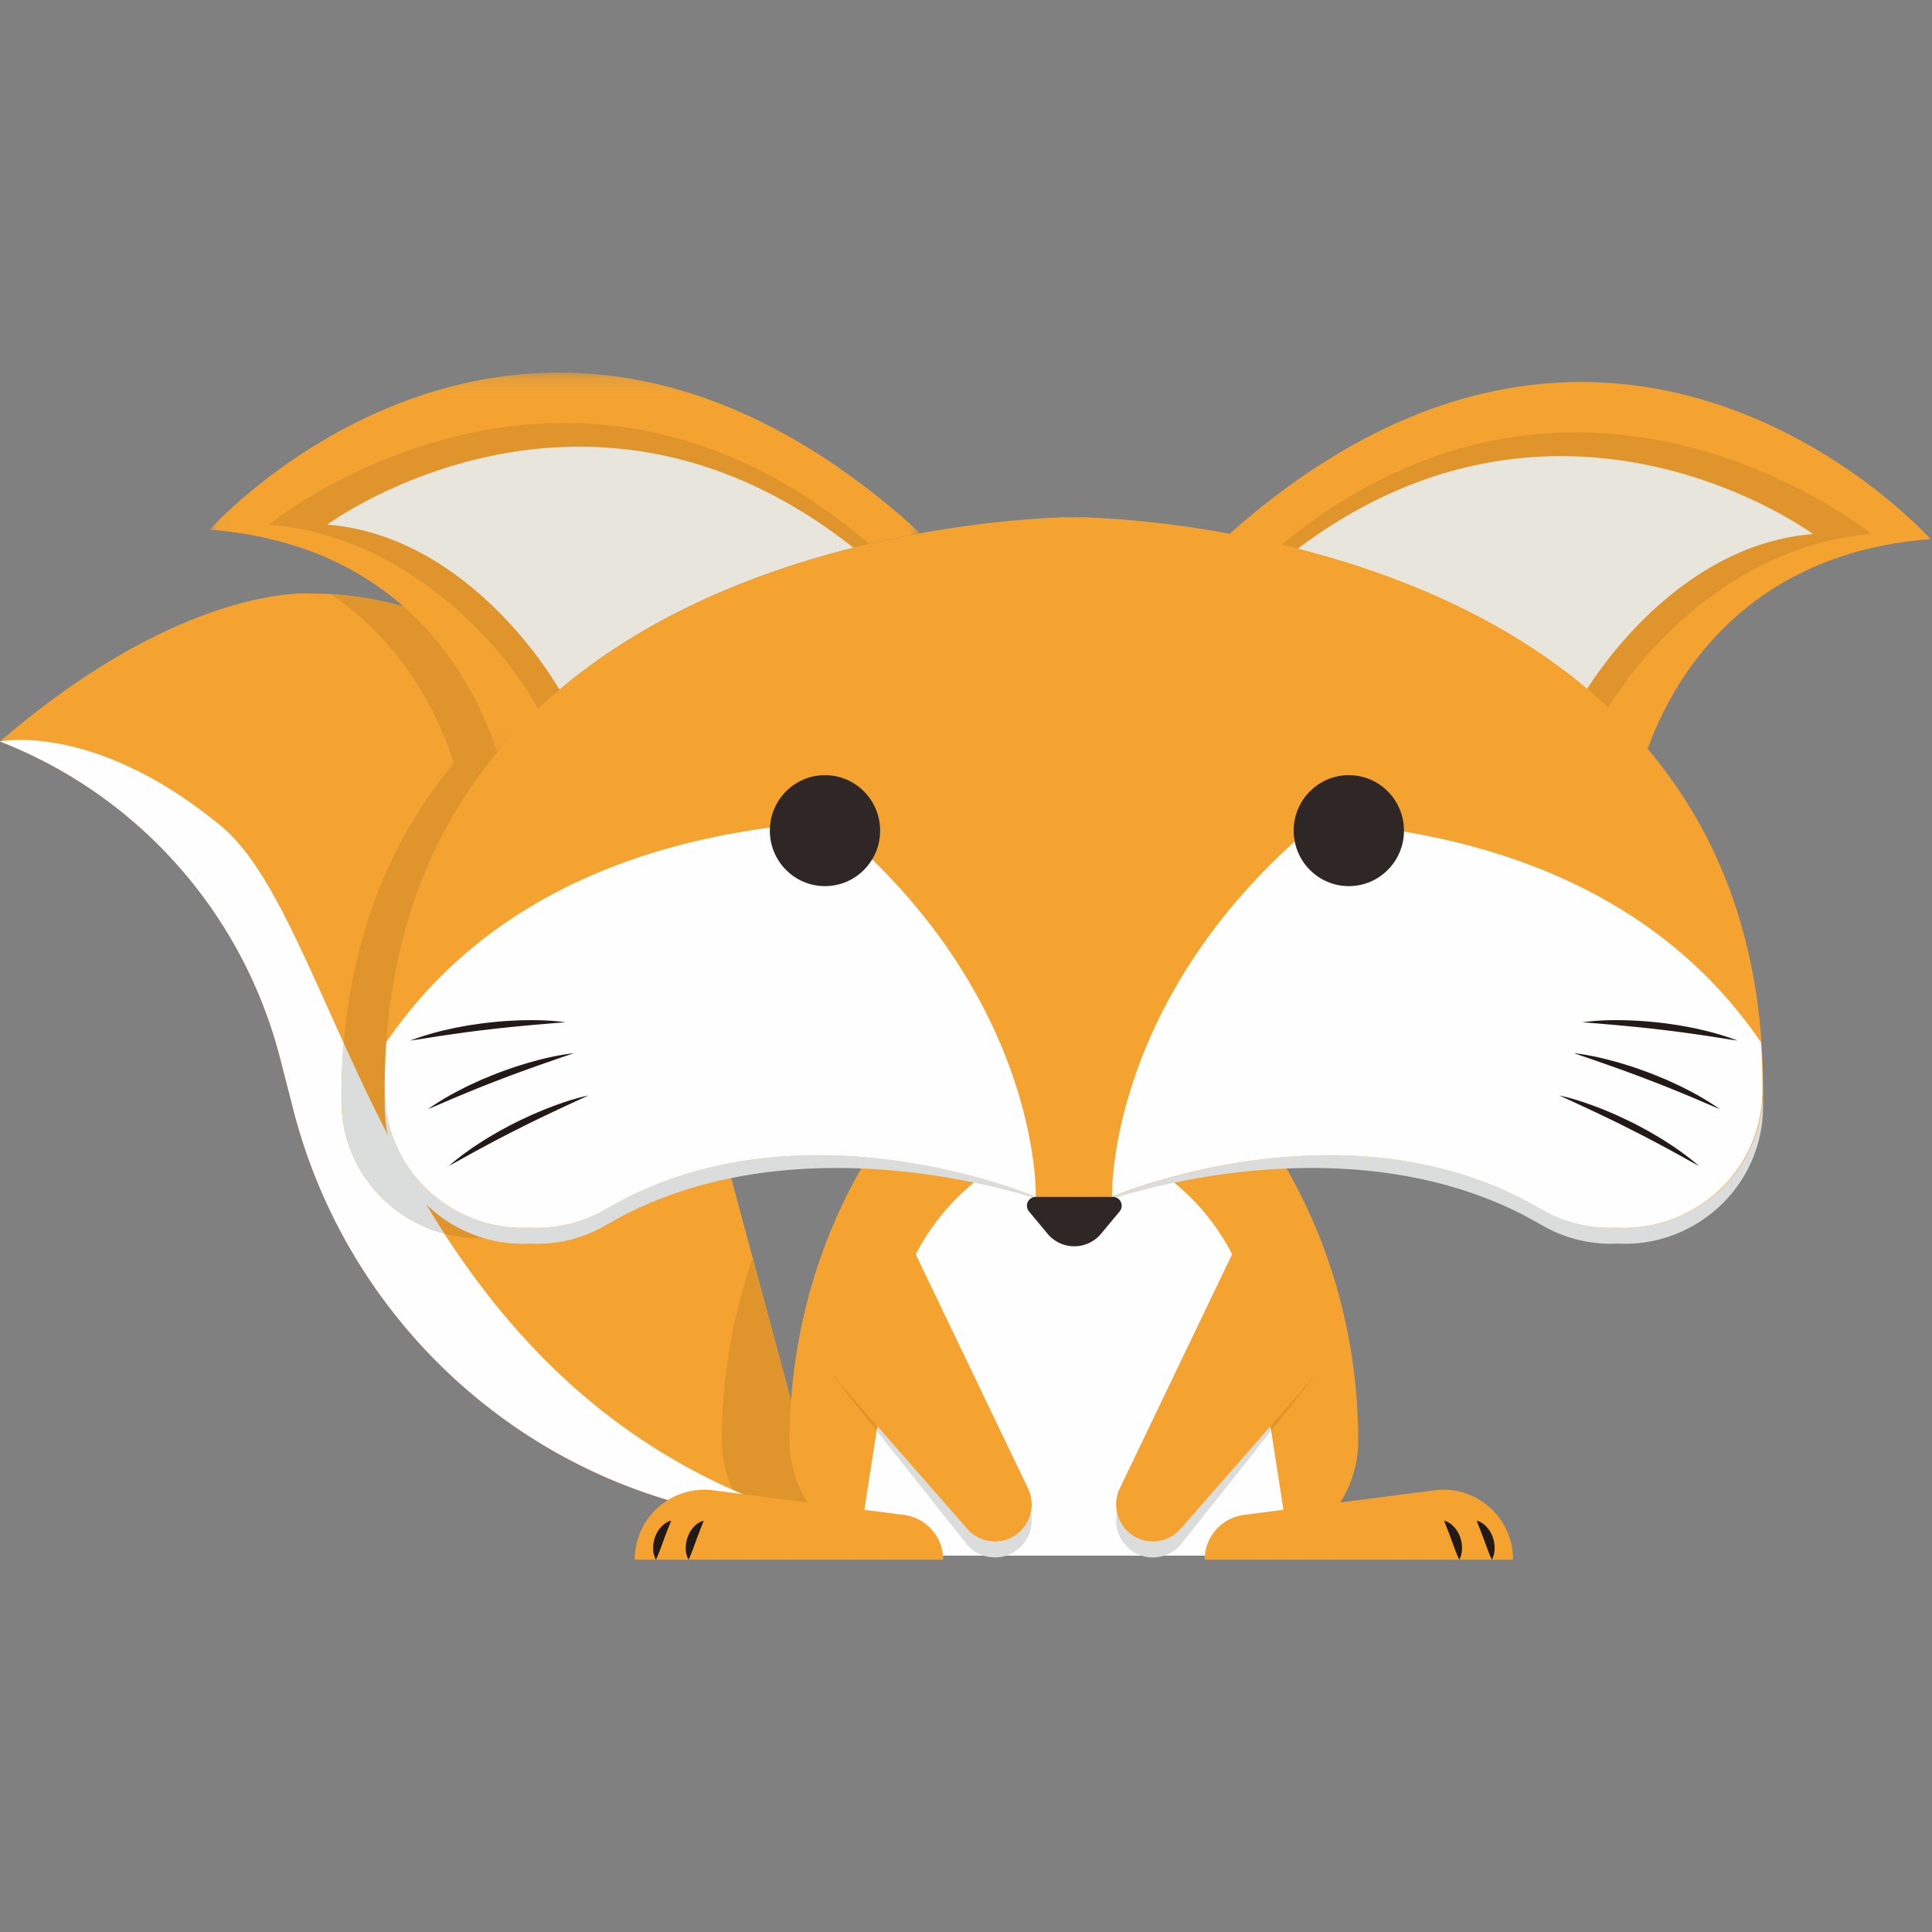 <svg width="120" height="120" viewBox="0 0 120 120" xmlns="http://www.w3.org/2000/svg" xmlns:xlink="http://www.w3.org/1999/xlink"><rect x="0" y="0" width="120" height="120" fill="#808080" stroke="none"/><defs><path id="a" d="M.037.123h44.131v23.604H.037z"/></defs><g fill="none" fill-rule="evenodd"><path d="M51.176 94.582a33.87 33.87 0 0 1-20.849-7.174 34.22 34.22 0 0 1-12.114-18.519l-.807-3.144C15.097 56.743 8.617 49.413 0 46.055c11.434-9.836 19.27-9.189 19.27-9.189a20.807 20.807 0 0 1 2.408.138 21.288 21.288 0 0 1 10.6 4.296 21.513 21.513 0 0 1 7.652 11.475l5.234 19.455.082.304 1.506 5.602 4.424 16.446z" fill="#F4A331"/><path d="M51.176 94.582c-1.517 0-3.016-.101-4.49-.298a7.14 7.14 0 0 1-1.85-4.81 34.514 34.514 0 0 1 1.916-11.338l4.424 16.446z" fill="#DF952C"/><path d="M51.176 94.582a33.857 33.857 0 0 1-20.848-7.174 34.22 34.22 0 0 1-12.115-18.519l-.807-3.144C15.097 56.743 8.617 49.413 0 46.055c0 0 5.857-1.25 13.728 5.25 2.795 2.31 4.876 7.463 7.625 13.496a40.964 40.964 0 0 0-.147 3.503c0 .929.14 1.808.395 2.623.903 2.871 3.24 4.966 6 5.697 4.905 7.584 11.982 14.677 23.575 17.958" fill="#FEFEFE"/><path d="M45.164 72.23L39.93 52.775A21.514 21.514 0 0 0 32.278 41.3a21.288 21.288 0 0 0-11.74-4.395c4.743 3.195 6.81 7.847 7.645 10.492a29.36 29.36 0 0 0-2.749 3.935 29.341 29.341 0 0 0-2.157 4.585c-.978 2.646-1.647 5.596-1.924 8.884 1.711 3.759 3.682 7.858 6.248 11.823a8.405 8.405 0 0 0 2.624.273 8.494 8.494 0 0 0 4.68-1.12 57.98 57.98 0 0 1 1.187-.654c3.007-1.544 6.147-2.308 9.154-2.59l-.082-.303z" fill="#DF952C"/><path d="M27.601 76.624c-2.76-.73-5.097-2.826-6-5.697a8.749 8.749 0 0 1-.395-2.623 40.958 40.958 0 0 1 .147-3.503c1.711 3.759 3.682 7.858 6.248 11.823" fill="#DBDCDC"/><path d="M84.36 89.474a7.148 7.148 0 0 1-5.008 6.834 7.063 7.063 0 0 1-2.099.316H56.15a7.054 7.054 0 0 1-2.815-.583 7.15 7.15 0 0 1-4.292-6.567c0-2.994.389-5.958 1.142-8.812a33.574 33.574 0 0 1 3.337-8.14l.294-.514 2.736-4.76 10.131-.096h.037l10.131.095 3.03 5.274a33.423 33.423 0 0 1 3.337 8.141 34.514 34.514 0 0 1 1.142 8.812" fill="#F4A331"/><path d="M80.068 96.04a7.051 7.051 0 0 1-2.815.584H56.15a7.05 7.05 0 0 1-2.815-.583l1.114-7.172.72-4.637v-.002l.325-2.087a13.774 13.774 0 0 1 1.143-3.74V78.4a13.926 13.926 0 0 1 1.672-2.716l.003-.004a13.82 13.82 0 0 1 5.05-4.023c2.488-1.154 4.922-.891 7.102.177.231.114.462.236.688.368.98.57 1.901 1.297 2.744 2.122.46.449.887.93 1.276 1.439.033.04.064.082.096.125.586.78 1.09 1.622 1.501 2.507a13.89 13.89 0 0 1 1.14 3.747l.325 2.089.72 4.637 1.114 7.172" fill="#FEFEFE"/><g transform="translate(12.988 23.02)"><mask id="b" fill="#fff"><use xlink:href="#a"/></mask><path d="M27.927 15.62a43.7 43.7 0 0 1 2.453-1.242c3.494-1.634 7.053-2.761 10.304-3.54a63.907 63.907 0 0 1 3.484-.733 40.004 40.004 0 0 0-2.082-1.824C18.608-10.965.036 9.88.036 9.88c12.363.963 16.56 9.778 17.847 13.847.165-.199.33-.396.5-.59 2.763-3.166 6.074-5.618 9.544-7.516" fill="#F4A331" mask="url(#b)"/></g><path d="M40.915 38.64a43.7 43.7 0 0 1 2.453-1.243c3.258-1.523 6.572-2.606 9.641-3.377.222-.056.444-.11.663-.163l.31-.073a34.16 34.16 0 0 0-.629-.528c-18.686-15.318-36.662-.669-36.662-.669 8.563.668 14.623 7.537 16.726 11.443a32.59 32.59 0 0 1 1.337-1.195c1.932-1.635 4.016-3.021 6.161-4.195" fill="#DF952C"/><path d="M43.368 37.397c3.258-1.523 6.572-2.606 9.641-3.377-16.731-13.224-32.682-1.433-32.682-1.433 6.94.541 12.065 6.331 14.427 10.248 1.932-1.635 4.016-3.021 6.161-4.195a43.7 43.7 0 0 1 2.453-1.243" fill="#E8E5DD"/><path d="M92.018 39.226c-.81-.444-1.63-.858-2.453-1.243-3.493-1.634-7.053-2.761-10.304-3.54a63.964 63.964 0 0 0-3.484-.733 39.945 39.945 0 0 1 2.083-1.824c23.477-19.246 42.048 1.598 42.048 1.598-12.362.964-16.56 9.779-17.846 13.848-.164-.2-.33-.396-.5-.59-2.763-3.166-6.074-5.618-9.544-7.516" fill="#F4A331"/><path d="M92.018 39.226c-.81-.444-1.63-.858-2.453-1.243-3.257-1.524-6.572-2.606-9.64-3.377a63.14 63.14 0 0 0-.664-.163l-.309-.073c.203-.174.41-.35.628-.528 18.686-15.318 36.663-.67 36.663-.67-8.563.668-14.623 7.538-16.727 11.444a32.683 32.683 0 0 0-1.337-1.196c-1.932-1.635-4.016-3.02-6.16-4.194" fill="#DF952C"/><path d="M89.565 37.983c-3.257-1.524-6.572-2.606-9.64-3.377 16.73-13.224 32.681-1.433 32.681-1.433-6.94.54-12.064 6.33-14.427 10.247-1.932-1.635-4.016-3.02-6.16-4.194a43.123 43.123 0 0 0-2.454-1.243" fill="#E8E5DD"/><path d="M107.438 56.26a29.1 29.1 0 0 0-5.405-9.11c-2.765-3.165-6.075-5.616-9.544-7.516a44.158 44.158 0 0 0-2.453-1.242c-3.495-1.635-7.054-2.762-10.305-3.541a65.498 65.498 0 0 0-2.325-.512 66.704 66.704 0 0 0-7.614-1.072 57.93 57.93 0 0 0-2.263-.134v-.017s-.13 0-.373.006c-.242-.006-.372-.006-.372-.006v.017l-.082.004-.082-.004v-.017s-.13 0-.373.006c-.243-.006-.373-.006-.373-.006v.017a54.904 54.904 0 0 0-2.263.134 66.692 66.692 0 0 0-9.939 1.584c-3.25.78-6.81 1.906-10.304 3.54-.823.385-1.642.8-2.454 1.243-3.468 1.9-6.779 4.35-9.543 7.517a29.1 29.1 0 0 0-5.406 9.11c-1.313 3.555-2.07 7.656-2.07 12.387 0 .929.139 1.808.394 2.623 1.131 3.6 4.524 5.983 8.172 5.983.15 0 .3-.005.451-.013a8.488 8.488 0 0 0 4.682-1.12c.386-.22.783-.438 1.186-.655 11.768-6.044 26.126-.833 26.126-.833l1.777.703h.037l1.857-.703s14.279-5.211 26.046.833c.404.217.8.435 1.186.654a8.487 8.487 0 0 0 4.682 1.12c.151.009.302.014.452.014 3.648 0 7.04-2.382 8.171-5.983a8.75 8.75 0 0 0 .395-2.623c0-4.731-.758-8.832-2.07-12.387" fill="#DBDCDC"/><path d="M109.51 67.654c0 .928-.14 1.808-.396 2.623-1.131 3.6-4.523 5.982-8.171 5.982-.15 0-.301-.004-.452-.012a8.493 8.493 0 0 1-4.682-1.121 53.599 53.599 0 0 0-1.185-.653c-11.769-6.045-25.552-.131-25.552-.131h-4.74s-13.784-5.914-25.552.13c-.404.217-.8.435-1.186.654a8.493 8.493 0 0 1-4.682 1.12 7.896 7.896 0 0 1-.451.013c-3.648 0-7.04-2.382-8.172-5.982a8.755 8.755 0 0 1-.395-2.623c0-1.003.034-1.979.102-2.925.244-3.521.934-6.661 1.97-9.462a29.097 29.097 0 0 1 5.405-9.11c2.764-3.166 6.075-5.618 9.543-7.517a44.487 44.487 0 0 1 2.454-1.243c3.494-1.634 7.053-2.76 10.304-3.54a66.692 66.692 0 0 1 9.939-1.584 57.814 57.814 0 0 1 2.263-.134v-.017s.13 0 .373.006c.243-.006.373-.006.373-.006v.017a1.398 1.398 0 0 0 .163 0v-.017s.13 0 .373.006c.243-.006.373-.006.373-.006v.017a55.018 55.018 0 0 1 2.263.134 66.717 66.717 0 0 1 9.939 1.584c3.251.78 6.81 1.906 10.304 3.54.823.385 1.642.8 2.454 1.243 3.469 1.9 6.78 4.35 9.543 7.517a29.096 29.096 0 0 1 5.406 9.11c1.313 3.555 2.071 7.655 2.071 12.387" fill="#F4A331"/><path d="M109.37 64.73c-6.688-9.8-17.594-12.926-26.713-13.63-8.234-.636-15.01.705-15.909.894l-.065.013-.028-.006c-.733-.156-7.57-1.542-15.912-.903-9.126.697-20.05 3.82-26.747 13.631a40.958 40.958 0 0 0-.102 2.925c0 .928.14 1.808.395 2.623 1.131 3.6 4.524 5.982 8.172 5.982.15 0 .3-.004.451-.012a8.494 8.494 0 0 0 4.682-1.121 56.43 56.43 0 0 1 1.186-.653c11.768-6.045 25.553-.131 25.553-.131h4.701l.038-.016c.798-.332 14.104-5.715 25.515.147.404.216.799.434 1.186.653a8.494 8.494 0 0 0 4.681 1.12c.151.009.302.013.452.013 3.648 0 7.04-2.382 8.171-5.982a8.75 8.75 0 0 0 .395-2.623c0-1.003-.033-1.979-.101-2.925" fill="#FEFEFE"/><path d="M82.657 50.377c-8.234-.655-15.01.725-15.909.92l-.093.02v-.013c-.733-.16-7.57-1.588-15.912-.93 13.98 11.025 13.59 23.938 13.59 23.938l2.35 1.024h.037l2.352-1.024v-.016c-.01-.513-.106-13.122 13.585-23.92M58.579 96.877H39.427c0-2.62 2.287-4.644 4.87-4.311l11.847 1.527a2.8 2.8 0 0 1 2.435 2.784" fill="#F4A331"/><path d="M40.741 96.877a1.484 1.484 0 0 1-.172-.705c-.002-.24.04-.482.123-.71.08-.23.21-.444.376-.624a1.3 1.3 0 0 1 .614-.39c-.078.243-.172.432-.242.633a16.4 16.4 0 0 0-.218.576l-.216.587a7.34 7.34 0 0 1-.265.633" fill="#231916"/><path d="M74.825 96.877h19.152c0-2.62-2.287-4.644-4.87-4.311l-11.848 1.527a2.8 2.8 0 0 0-2.434 2.784" fill="#F4A331"/><path d="M92.662 96.877a7.34 7.34 0 0 1-.264-.633l-.216-.587c-.069-.193-.142-.38-.218-.576-.07-.2-.164-.39-.243-.634.238.07.453.208.615.39.166.18.295.395.376.624.083.23.125.47.122.711-.005.24-.047.484-.172.705m-2.024 0a7.386 7.386 0 0 1-.265-.633l-.216-.587c-.068-.193-.142-.38-.218-.576-.07-.2-.164-.39-.243-.634.238.07.453.208.615.39.166.18.296.395.376.624.083.23.125.47.122.711-.005.24-.047.484-.171.705m-47.872 0a1.484 1.484 0 0 1-.172-.705 2.03 2.03 0 0 1 .123-.71c.08-.23.21-.444.375-.624a1.32 1.32 0 0 1 .615-.39c-.078.243-.172.432-.243.633-.076.195-.15.383-.217.576l-.216.587a7.386 7.386 0 0 1-.265.633" fill="#231916"/><path d="M69.122 74.342h-4.79a.55.55 0 0 0-.42.903l1.15 1.382a2.163 2.163 0 0 0 3.33 0l1.15-1.382a.55.55 0 0 0-.42-.903" fill="#2F2725"/><path d="M56.637 78.401v.002a13.815 13.815 0 0 0-1.143 3.74l-.325 2.087v.002l-.72 4.637-2.927-3.683 4.572-7.918.543 1.133z" fill="#DF952C"/><path d="M62.505 96.624a2.317 2.317 0 0 1-1.412 0 2.287 2.287 0 0 1-1.012-.667l-5.632-7.088.72-4.637v-.002l.325-2.087a13.805 13.805 0 0 1 1.143-3.74L63.85 93.44a2.303 2.303 0 0 1-1.345 3.184" fill="#DBDCDC"/><path d="M81.881 85.186l-2.927 3.683-.72-4.637-.324-2.09a13.897 13.897 0 0 0-1.141-3.746l.54-1.128 4.572 7.918z" fill="#DF952C"/><path d="M78.954 88.87l-5.631 7.087a2.286 2.286 0 0 1-2.424.667 2.305 2.305 0 0 1-1.346-3.184l7.216-15.044a13.916 13.916 0 0 1 1.14 3.747l.325 2.089.72 4.637" fill="#DBDCDC"/><path d="M56.094 76.274l-4.917 8.517 8.903 10.171a2.277 2.277 0 0 0 1.714.779c1.683 0 2.788-1.77 2.056-3.296l-7.756-16.17zm21.216 0l-7.757 16.171c-.731 1.526.373 3.296 2.057 3.296.655 0 1.28-.284 1.713-.779l8.904-10.17-4.917-8.518z" fill="#F4A331"/><path d="M35.651 65.414a188.3 188.3 0 0 0-2.302.795c-.762.272-1.523.544-2.275.838-.756.285-1.505.587-2.252.897-.75.305-1.488.638-2.245.947a17.336 17.336 0 0 1 2.107-1.249c.36-.194.736-.354 1.106-.528.186-.084.377-.158.565-.237.188-.08.378-.156.569-.228.382-.144.767-.28 1.154-.41.39-.12.779-.245 1.174-.347a16.126 16.126 0 0 1 2.4-.478m-.529-1.92c-.814.064-1.62.13-2.426.204-.805.077-1.609.153-2.41.253-.802.09-1.602.199-2.402.316-.802.11-1.598.253-2.407.365.765-.284 1.55-.519 2.347-.692.397-.1.8-.162 1.2-.24.202-.035.405-.06.606-.09.202-.031.404-.059.607-.082.406-.045.812-.082 1.219-.113.408-.02.815-.047 1.223-.048.815-.011 1.633.015 2.443.127m1.43 4.547c-.743.34-1.479.679-2.211 1.024-.731.348-1.46.696-2.18 1.065-.723.36-1.439.736-2.151 1.12-.716.38-1.416.786-2.14 1.17.624-.53 1.282-1.02 1.973-1.456.34-.23.697-.427 1.047-.638.177-.102.36-.195.539-.293.179-.098.36-.193.543-.284.366-.182.735-.356 1.107-.524.376-.16.75-.324 1.134-.465.762-.29 1.54-.547 2.339-.719m61.199-2.627c.812.09 1.612.266 2.4.478.395.102.783.227 1.174.347.387.13.772.266 1.154.41.19.072.38.149.569.228.188.08.378.153.564.237.37.174.746.334 1.107.528.73.364 1.434.785 2.107 1.249-.758-.309-1.495-.642-2.245-.947a73.456 73.456 0 0 0-2.252-.897 82.548 82.548 0 0 0-2.276-.838c-.763-.27-1.529-.533-2.302-.795m.528-1.92a16.09 16.09 0 0 1 2.444-.127c.408.001.815.028 1.223.048.406.03.813.068 1.218.113.203.023.405.05.607.081.202.03.405.056.606.091.4.078.804.14 1.2.24a17.27 17.27 0 0 1 2.348.692c-.81-.112-1.606-.255-2.407-.365-.8-.117-1.6-.225-2.403-.316-.8-.1-1.605-.176-2.41-.253-.805-.073-1.612-.14-2.425-.204m-1.431 4.547c.8.172 1.577.429 2.34.719.383.141.757.305 1.133.465a32.9 32.9 0 0 1 1.108.524c.183.09.364.186.543.284.18.098.361.191.538.293.35.211.708.408 1.048.638.69.436 1.349.926 1.972 1.455-.723-.383-1.423-.79-2.14-1.169a73.303 73.303 0 0 0-2.15-1.12c-.72-.37-1.45-.717-2.18-1.065-.733-.345-1.468-.685-2.211-1.024" fill="#231916"/><path d="M54.666 51.593c0 1.903-1.533 3.446-3.425 3.446s-3.425-1.543-3.425-3.446c0-1.904 1.533-3.447 3.425-3.447s3.425 1.543 3.425 3.447m32.537 0c0 1.903-1.533 3.446-3.425 3.446s-3.425-1.543-3.425-3.446c0-1.904 1.533-3.447 3.425-3.447s3.425 1.543 3.425 3.447" fill="#2F2725"/></g></svg>
